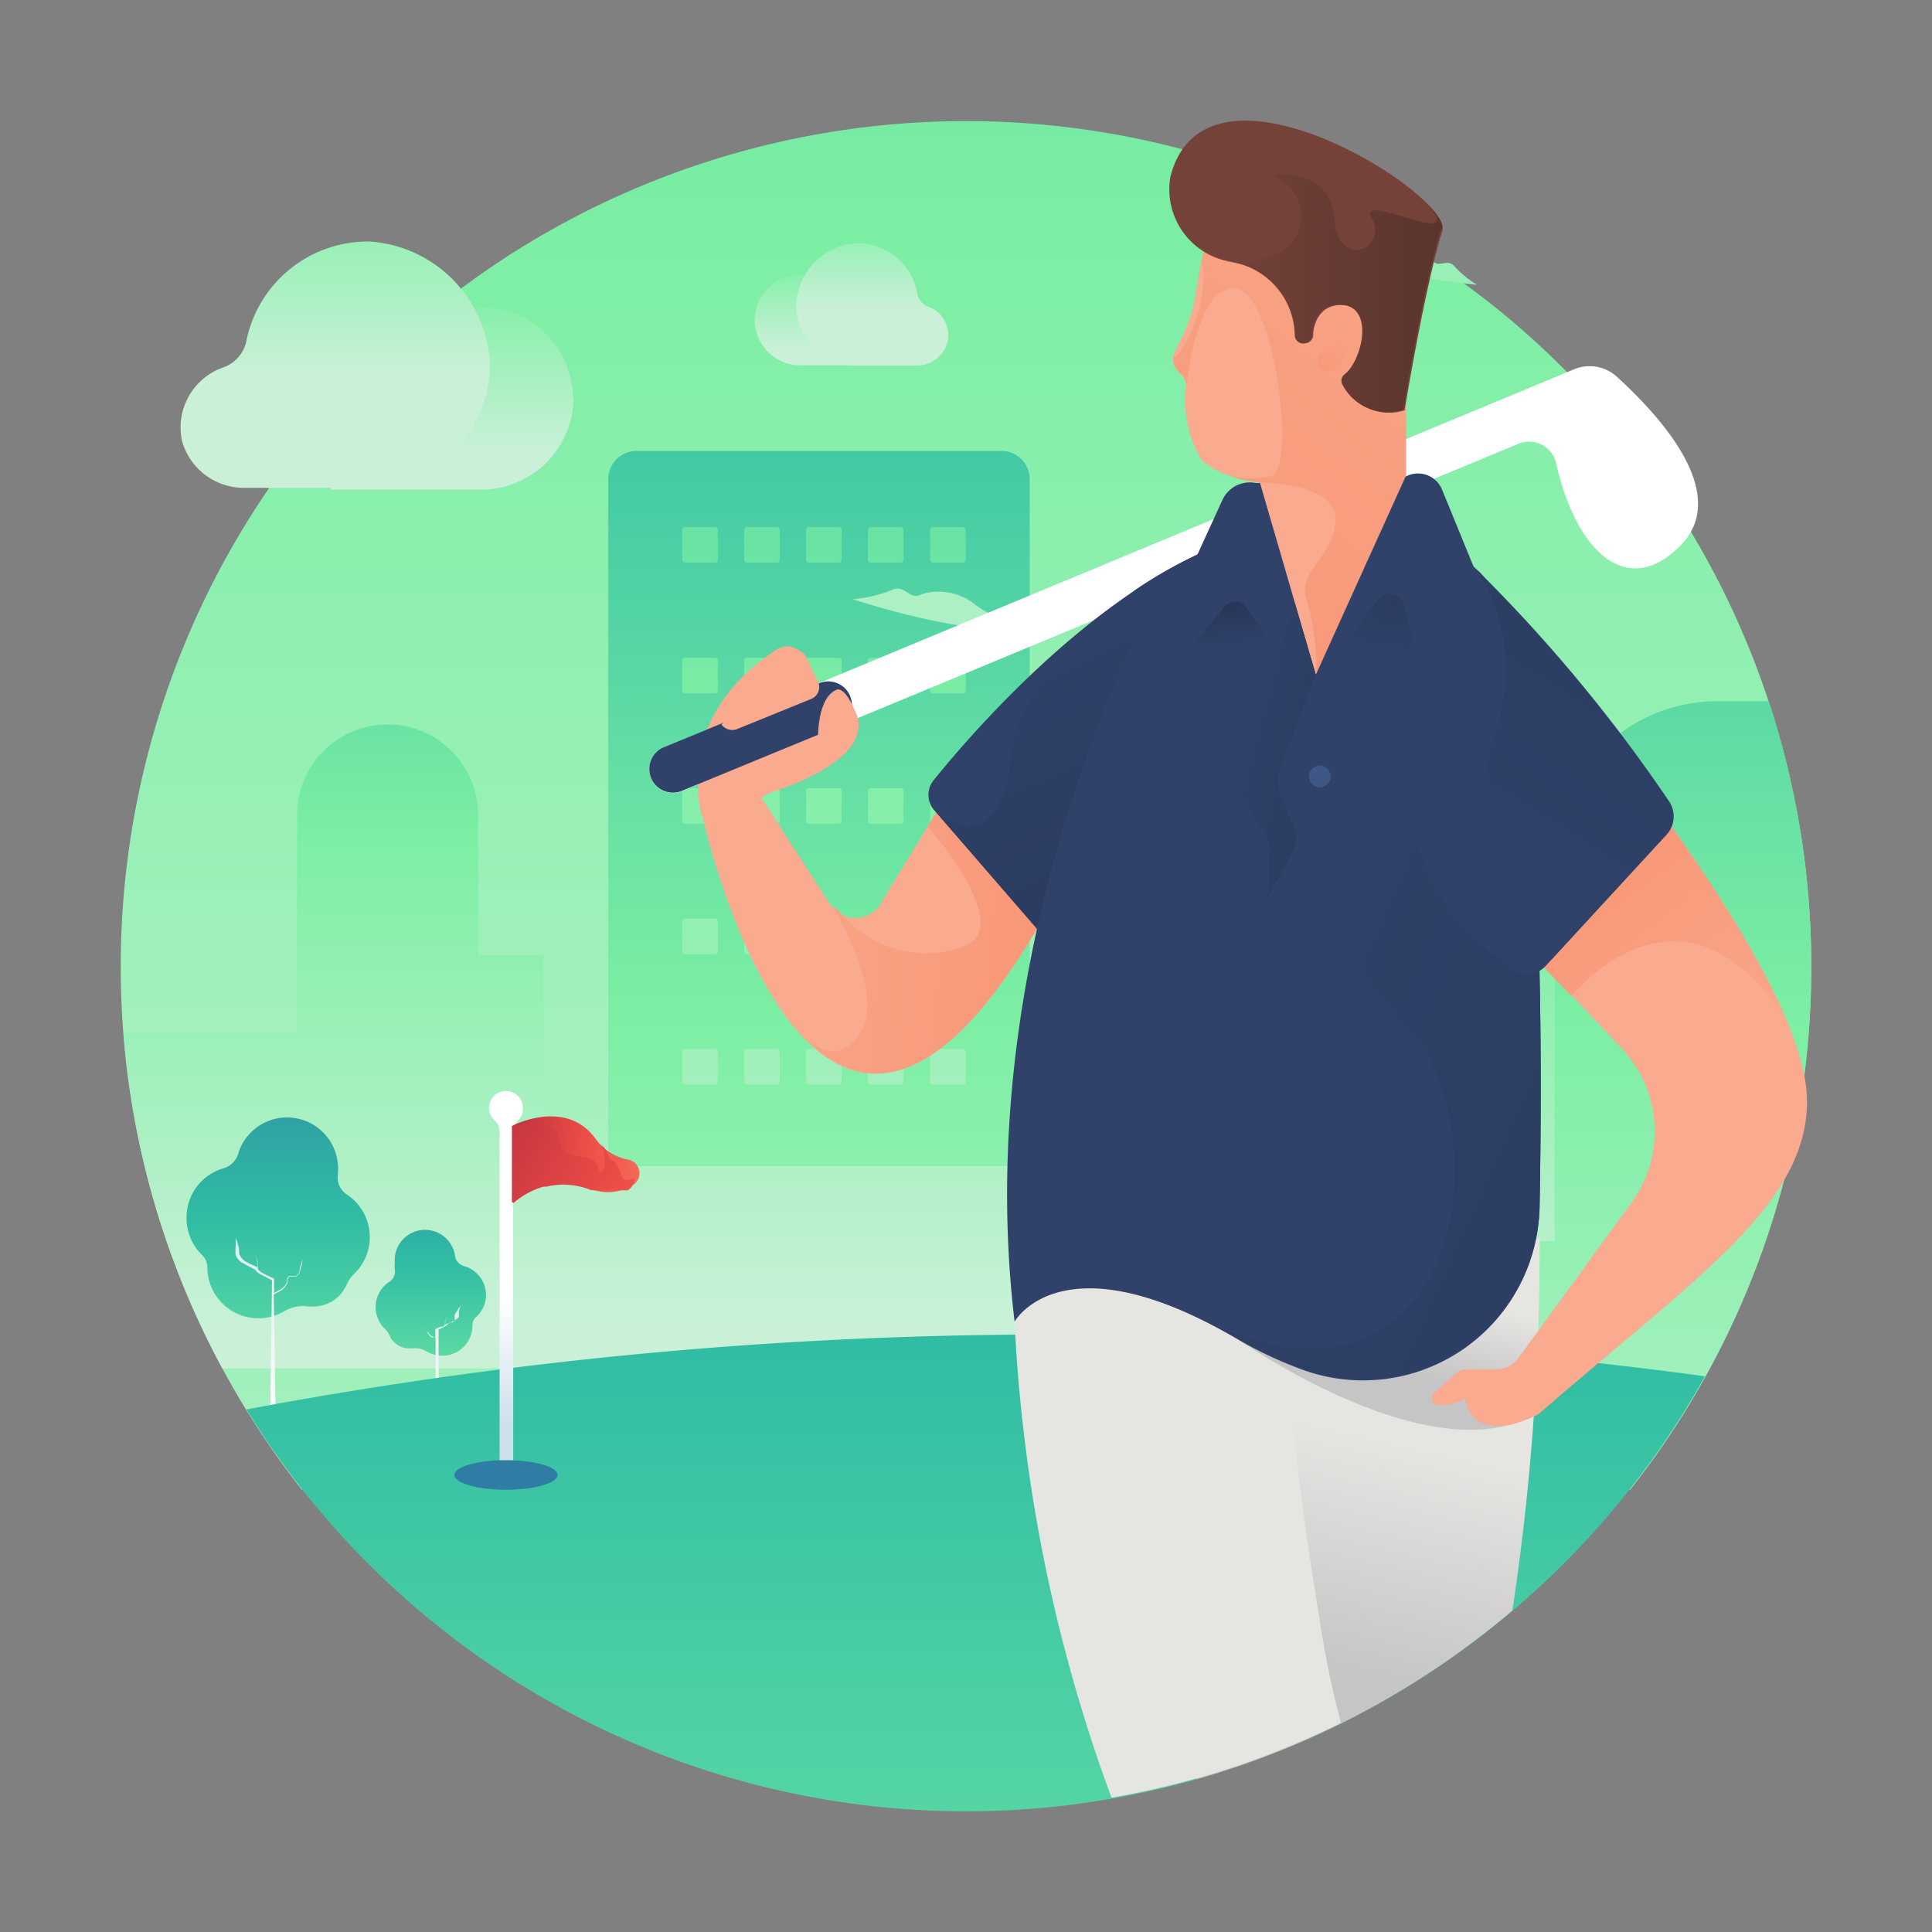 <svg xmlns="http://www.w3.org/2000/svg" xmlns:xlink="http://www.w3.org/1999/xlink" viewBox="0 0 64 64"><rect x="0" y="0" width="64" height="64" fill="#808080" stroke="none"/><defs><style>.cls-1{isolation:isolate;}.cls-2{fill:url(#linear-gradient);}.cls-3{fill:url(#linear-gradient-2);}.cls-4{fill:url(#linear-gradient-3);}.cls-5{fill:url(#linear-gradient-4);}.cls-6{fill:url(#linear-gradient-5);}.cls-7{fill:url(#linear-gradient-6);}.cls-8{fill:url(#linear-gradient-7);}.cls-9{fill:url(#linear-gradient-8);}.cls-10{fill:url(#linear-gradient-9);}.cls-11{fill:url(#linear-gradient-60);}.cls-12{opacity:0.49;mix-blend-mode:color-burn;fill:url(#linear-gradient-61);}.cls-13{fill:url(#linear-gradient-62);}.cls-14{fill:url(#linear-gradient-63);}.cls-15{fill:url(#linear-gradient-64);}.cls-16{fill:url(#linear-gradient-65);}.cls-17{fill:url(#linear-gradient-66);}.cls-18{fill:url(#linear-gradient-67);}.cls-19{fill:url(#linear-gradient-68);}.cls-20{fill:#f9aa8f;}.cls-21{fill:#30426a;}.cls-22{fill:url(#linear-gradient-69);}.cls-23{fill:url(#linear-gradient-70);}.cls-24{fill:url(#linear-gradient-71);}.cls-25{fill:#e5e5e2;}.cls-26{fill:url(#linear-gradient-72);}.cls-27{fill:#253453;}.cls-28{fill:url(#linear-gradient-73);}.cls-29{fill:url(#linear-gradient-74);}.cls-30{fill:#744239;}.cls-31{fill:url(#linear-gradient-75);}.cls-32{fill:url(#linear-gradient-76);}.cls-33{fill:url(#linear-gradient-77);}.cls-34{fill:#3e5784;}.cls-35{fill:url(#linear-gradient-78);}.cls-36{fill:url(#linear-gradient-79);}.cls-37{fill:url(#linear-gradient-80);}.cls-38{fill:url(#linear-gradient-81);}.cls-39{fill:url(#linear-gradient-82);}.cls-40{fill:url(#linear-gradient-83);}.cls-41{fill:url(#linear-gradient-84);}.cls-42{fill:url(#linear-gradient-85);}.cls-43{fill:url(#linear-gradient-86);}.cls-44{fill:url(#linear-gradient-87);}.cls-45{fill:url(#linear-gradient-88);}.cls-46{fill:url(#linear-gradient-89);}</style><linearGradient id="linear-gradient" x1="32" y1="61.83" x2="32" y2="-43.55" gradientUnits="userSpaceOnUse"><stop offset="0" stop-color="#caf1d8"/><stop offset="0.51" stop-color="#7defa4"/><stop offset="1" stop-color="#2fbca4"/></linearGradient><linearGradient id="linear-gradient-2" x1="32.6" y1="59.78" x2="32.6" y2="8.76" xlink:href="#linear-gradient"/><linearGradient id="linear-gradient-3" x1="407.26" y1="35.09" x2="407.26" y2="-43.58" gradientTransform="translate(-376.22)" xlink:href="#linear-gradient"/><linearGradient id="linear-gradient-4" x1="423.13" y1="35.09" x2="423.13" y2="-43.58" gradientTransform="translate(-376.22)" xlink:href="#linear-gradient"/><linearGradient id="linear-gradient-5" x1="399.41" y1="48.78" x2="399.41" y2="-0.28" gradientTransform="translate(-376.22)" xlink:href="#linear-gradient"/><linearGradient id="linear-gradient-6" x1="401.46" y1="48.78" x2="401.46" y2="-0.28" gradientTransform="translate(-376.22)" xlink:href="#linear-gradient"/><linearGradient id="linear-gradient-7" x1="403.51" y1="48.78" x2="403.51" y2="-0.28" gradientTransform="translate(-376.22)" xlink:href="#linear-gradient"/><linearGradient id="linear-gradient-8" x1="405.56" y1="48.78" x2="405.56" y2="-0.28" gradientTransform="translate(-376.22)" xlink:href="#linear-gradient"/><linearGradient id="linear-gradient-9" x1="407.62" y1="48.78" x2="407.62" y2="-0.28" gradientTransform="translate(-376.22)" xlink:href="#linear-gradient"/><linearGradient id="linear-gradient-60" x1="420.57" y1="44.87" x2="420.57" y2="14.91" gradientTransform="translate(-376.22)" xlink:href="#linear-gradient"/><linearGradient id="linear-gradient-61" x1="387.51" y1="25.69" x2="387.51" y2="25.13" gradientTransform="translate(-376.22)" xlink:href="#linear-gradient"/><linearGradient id="linear-gradient-62" x1="19.59" y1="44.15" x2="19.59" y2="12.12" xlink:href="#linear-gradient"/><linearGradient id="linear-gradient-63" x1="385.43" y1="48.52" x2="385.43" y2="32.59" gradientTransform="translate(-376.22)" gradientUnits="userSpaceOnUse"><stop offset="0" stop-color="#7ff1a4"/><stop offset="0.52" stop-color="#2fbca4"/><stop offset="1" stop-color="#2f7da4"/></linearGradient><linearGradient id="linear-gradient-64" x1="-13807.9" y1="47.62" x2="-13807.9" y2="34.89" gradientTransform="matrix(-1, 0, 0, 1, -13798.87, 0)" gradientUnits="userSpaceOnUse"><stop offset="0" stop-color="#fff"/><stop offset="0.84" stop-color="#cddfec"/></linearGradient><linearGradient id="linear-gradient-65" x1="16495.73" y1="47.42" x2="16495.73" y2="36.52" gradientTransform="translate(-16481.43)" xlink:href="#linear-gradient-63"/><linearGradient id="linear-gradient-66" x1="16495.84" y1="47.28" x2="16495.84" y2="39.7" gradientTransform="translate(-16481.43)" xlink:href="#linear-gradient-64"/><linearGradient id="linear-gradient-67" x1="32.32" y1="78.25" x2="32.32" y2="12.31" gradientTransform="matrix(1, 0, 0, 1, 0, 0)" xlink:href="#linear-gradient-63"/><linearGradient id="linear-gradient-68" x1="33.26" y1="-6.54" x2="29.26" y2="-26.2" gradientTransform="matrix(1, 0, 0, 1, 0, 0)" xlink:href="#linear-gradient-64"/><linearGradient id="linear-gradient-69" x1="22.1" y1="30.48" x2="40.99" y2="31.9" gradientUnits="userSpaceOnUse"><stop offset="0" stop-color="#f9aa8f"/><stop offset="1" stop-color="#f78e6b"/></linearGradient><linearGradient id="linear-gradient-70" x1="34.91" y1="20.03" x2="41.92" y2="34.24" gradientUnits="userSpaceOnUse"><stop offset="0" stop-color="#30426a"/><stop offset="1" stop-color="#283759"/></linearGradient><linearGradient id="linear-gradient-71" x1="43.18" y1="55.19" x2="44.94" y2="47.5" gradientUnits="userSpaceOnUse"><stop offset="0" stop-color="#c6c5c5"/><stop offset="1" stop-color="#e5e5e2"/></linearGradient><linearGradient id="linear-gradient-72" x1="45.95" y1="45.36" x2="46.56" y2="42.72" xlink:href="#linear-gradient-71"/><linearGradient id="linear-gradient-73" x1="40.5" y1="30.13" x2="73.86" y2="45.06" xlink:href="#linear-gradient-70"/><linearGradient id="linear-gradient-74" x1="52.86" y1="1.47" x2="29.56" y2="30.68" xlink:href="#linear-gradient-69"/><linearGradient id="linear-gradient-75" x1="45.53" y1="9.77" x2="42.34" y2="13.76" xlink:href="#linear-gradient-69"/><linearGradient id="linear-gradient-76" x1="40.53" y1="9.76" x2="47.82" y2="9.76" gradientUnits="userSpaceOnUse"><stop offset="0" stop-color="#744239"/><stop offset="1" stop-color="#59342d"/></linearGradient><linearGradient id="linear-gradient-77" x1="40.9" y1="24.47" x2="46.25" y2="25.86" xlink:href="#linear-gradient-70"/><linearGradient id="linear-gradient-78" x1="45.31" y1="21.74" x2="45.9" y2="18.19" xlink:href="#linear-gradient-70"/><linearGradient id="linear-gradient-79" x1="40.78" y1="21.47" x2="40.61" y2="20.12" xlink:href="#linear-gradient-70"/><linearGradient id="linear-gradient-80" x1="58.35" y1="36.53" x2="49.74" y2="25.14" xlink:href="#linear-gradient-69"/><linearGradient id="linear-gradient-81" x1="48.63" y1="28.82" x2="59.82" y2="11.06" xlink:href="#linear-gradient-70"/><linearGradient id="linear-gradient-82" x1="-654.05" y1="15.14" x2="-654.05" y2="3.59" gradientTransform="matrix(-1, 0, 0, 1, -639.09, 0)" xlink:href="#linear-gradient"/><linearGradient id="linear-gradient-83" x1="-650.23" y1="12.58" x2="-650.23" y2="-1.44" gradientTransform="matrix(-1, 0, 0, 1, -639.09, 0)" xlink:href="#linear-gradient"/><linearGradient id="linear-gradient-84" x1="-120.49" y1="11.56" x2="-120.49" y2="5.87" gradientTransform="translate(147.51)" xlink:href="#linear-gradient"/><linearGradient id="linear-gradient-85" x1="-118.6" y1="10.3" x2="-118.6" y2="3.39" gradientTransform="translate(147.51)" xlink:href="#linear-gradient"/><linearGradient id="linear-gradient-86" x1="16.76" y1="43" x2="16.76" y2="48.09" gradientTransform="matrix(1, 0, 0, 1, 0, 0)" xlink:href="#linear-gradient-64"/><linearGradient id="linear-gradient-87" x1="25.02" y1="38.71" x2="14.52" y2="38.3" gradientUnits="userSpaceOnUse"><stop offset="0" stop-color="#fba680"/><stop offset="0.52" stop-color="#ef5048"/><stop offset="1" stop-color="#971434"/></linearGradient><linearGradient id="linear-gradient-88" x1="30.04" y1="45.44" x2="11.6" y2="35.01" xlink:href="#linear-gradient-87"/><linearGradient id="linear-gradient-89" x1="16.76" y1="51.41" x2="16.76" y2="49.33" gradientTransform="matrix(1, 0, 0, 1, 0, 0)" xlink:href="#linear-gradient-63"/></defs><title>golf</title><g class="cls-1"><g id="Layer_1" data-name="Layer 1"><path class="cls-2" d="M4,32A27.87,27.87,0,0,0,7.37,45.33H56.63A28,28,0,1,0,4,32Z"/><path class="cls-3" d="M60,32a28,28,0,0,0-1.41-8.77H56.88a5.38,5.38,0,0,0-5.38,5.38v3.21H45.65a1.07,1.07,0,0,0-1.07,1.07v5.19H37.21v-2a1,1,0,0,0-1-1h-2.1V15.87a.93.93,0,0,0-.93-.93H21.08a.93.93,0,0,0-.93.93V42H10.47V40.1H5.2A27.91,27.91,0,0,0,10,49.35H54A27.87,27.87,0,0,0,60,32Z"/><path class="cls-4" d="M28.25,19.85s3.78,1.26,5.58.93a5.71,5.71,0,0,1-1.5-.73,1.93,1.93,0,0,0-1.79-.37c-.41.25-.57-.36-1-.13A4.58,4.58,0,0,1,28.25,19.85Z"/><path class="cls-5" d="M48.92,9.43s-2.9-.23-4-1a4.18,4.18,0,0,0,1.22-.07,1.41,1.41,0,0,1,1.31.26c.2.29.48-.08.73.2A3.35,3.35,0,0,0,48.92,9.43Z"/><rect class="cls-6" x="22.6" y="17.46" width="1.18" height="1.18" rx="0.09" ry="0.09"/><rect class="cls-7" x="24.65" y="17.46" width="1.18" height="1.18" rx="0.09" ry="0.09"/><rect class="cls-8" x="26.7" y="17.46" width="1.18" height="1.18" rx="0.09" ry="0.09"/><rect class="cls-9" x="28.75" y="17.46" width="1.18" height="1.18" rx="0.09" ry="0.09"/><rect class="cls-10" x="30.81" y="17.46" width="1.18" height="1.18" rx="0.09" ry="0.09"/><rect class="cls-6" x="22.6" y="19.63" width="1.18" height="1.18" rx="0.09" ry="0.09"/><rect class="cls-7" x="24.65" y="19.63" width="1.18" height="1.18" rx="0.09" ry="0.09"/><rect class="cls-8" x="26.7" y="19.63" width="1.18" height="1.18" rx="0.09" ry="0.09"/><rect class="cls-9" x="28.75" y="19.63" width="1.18" height="1.18" rx="0.09" ry="0.09"/><rect class="cls-10" x="30.81" y="19.63" width="1.18" height="1.18" rx="0.09" ry="0.09"/><rect class="cls-6" x="22.6" y="21.79" width="1.18" height="1.18" rx="0.09" ry="0.09"/><rect class="cls-7" x="24.65" y="21.79" width="1.18" height="1.18" rx="0.09" ry="0.09"/><rect class="cls-8" x="26.7" y="21.79" width="1.18" height="1.18" rx="0.09" ry="0.09"/><rect class="cls-9" x="28.75" y="21.79" width="1.18" height="1.18" rx="0.09" ry="0.09"/><rect class="cls-10" x="30.81" y="21.79" width="1.18" height="1.18" rx="0.09" ry="0.09"/><rect class="cls-6" x="22.6" y="23.95" width="1.18" height="1.18" rx="0.09" ry="0.09"/><rect class="cls-7" x="24.65" y="23.95" width="1.18" height="1.18" rx="0.09" ry="0.09"/><rect class="cls-8" x="26.7" y="23.95" width="1.18" height="1.18" rx="0.09" ry="0.09"/><rect class="cls-9" x="28.75" y="23.95" width="1.18" height="1.18" rx="0.09" ry="0.09"/><rect class="cls-10" x="30.81" y="23.95" width="1.18" height="1.18" rx="0.09" ry="0.09"/><rect class="cls-6" x="22.6" y="26.11" width="1.18" height="1.18" rx="0.09" ry="0.09"/><rect class="cls-7" x="24.65" y="26.11" width="1.18" height="1.18" rx="0.09" ry="0.09"/><rect class="cls-8" x="26.7" y="26.11" width="1.18" height="1.18" rx="0.09" ry="0.09"/><rect class="cls-9" x="28.75" y="26.11" width="1.18" height="1.18" rx="0.09" ry="0.09"/><rect class="cls-10" x="30.81" y="26.11" width="1.18" height="1.18" rx="0.09" ry="0.09"/><rect class="cls-6" x="22.6" y="28.27" width="1.18" height="1.18" rx="0.09" ry="0.09"/><rect class="cls-7" x="24.65" y="28.27" width="1.18" height="1.18" rx="0.09" ry="0.09"/><rect class="cls-8" x="26.7" y="28.27" width="1.18" height="1.18" rx="0.09" ry="0.09"/><rect class="cls-9" x="28.75" y="28.27" width="1.18" height="1.18" rx="0.09" ry="0.09"/><rect class="cls-10" x="30.81" y="28.27" width="1.18" height="1.18" rx="0.09" ry="0.09"/><rect class="cls-6" x="22.6" y="30.43" width="1.18" height="1.18" rx="0.09" ry="0.09"/><rect class="cls-7" x="24.65" y="30.43" width="1.18" height="1.18" rx="0.09" ry="0.09"/><rect class="cls-8" x="26.7" y="30.43" width="1.18" height="1.18" rx="0.09" ry="0.09"/><rect class="cls-9" x="28.75" y="30.43" width="1.18" height="1.18" rx="0.09" ry="0.09"/><rect class="cls-10" x="30.81" y="30.43" width="1.18" height="1.18" rx="0.09" ry="0.09"/><rect class="cls-6" x="22.6" y="32.59" width="1.18" height="1.18" rx="0.09" ry="0.09"/><rect class="cls-7" x="24.65" y="32.59" width="1.18" height="1.18" rx="0.09" ry="0.09"/><rect class="cls-8" x="26.7" y="32.59" width="1.18" height="1.18" rx="0.09" ry="0.09"/><rect class="cls-9" x="28.75" y="32.59" width="1.18" height="1.18" rx="0.09" ry="0.09"/><rect class="cls-10" x="30.81" y="32.59" width="1.18" height="1.18" rx="0.09" ry="0.09"/><rect class="cls-6" x="22.6" y="34.75" width="1.18" height="1.18" rx="0.09" ry="0.09"/><rect class="cls-7" x="24.65" y="34.75" width="1.18" height="1.18" rx="0.09" ry="0.09"/><rect class="cls-8" x="26.7" y="34.75" width="1.18" height="1.18" rx="0.09" ry="0.09"/><rect class="cls-9" x="28.75" y="34.75" width="1.18" height="1.18" rx="0.09" ry="0.09"/><rect class="cls-10" x="30.81" y="34.75" width="1.18" height="1.18" rx="0.09" ry="0.09"/><rect class="cls-6" x="22.6" y="36.92" width="1.18" height="1.18" rx="0.09" ry="0.09"/><rect class="cls-7" x="24.65" y="36.92" width="1.18" height="1.18" rx="0.09" ry="0.09"/><rect class="cls-8" x="26.7" y="36.92" width="1.18" height="1.18" rx="0.09" ry="0.09"/><rect class="cls-9" x="28.75" y="36.92" width="1.18" height="1.18" rx="0.09" ry="0.09"/><rect class="cls-10" x="30.81" y="36.92" width="1.18" height="1.18" rx="0.09" ry="0.09"/><rect class="cls-6" x="22.6" y="39.08" width="1.18" height="1.18" rx="0.09" ry="0.09"/><rect class="cls-7" x="24.65" y="39.08" width="1.18" height="1.18" rx="0.09" ry="0.09"/><rect class="cls-8" x="26.7" y="39.08" width="1.18" height="1.18" rx="0.09" ry="0.09"/><rect class="cls-9" x="28.75" y="39.08" width="1.18" height="1.18" rx="0.09" ry="0.09"/><rect class="cls-10" x="30.81" y="39.08" width="1.18" height="1.18" rx="0.09" ry="0.09"/><path class="cls-11" d="M45.65,31.81a1.07,1.07,0,0,0-1.07,1.07v5.19H37.21v.27a4.69,4.69,0,0,0,4.69,4.77h3.18v-2H51.5V31.81Z"/><path class="cls-12" d="M11,25.39c-.07,0,.05.12.19.21h0l.11,0a.39.39,0,0,0,.2-.12A1.58,1.58,0,0,0,11,25.39Z"/><path class="cls-13" d="M34.48,38.63H18v-7H15.84V27a3,3,0,0,0-6,0v7.2H4.09A27.83,27.83,0,0,0,7.37,45.33H35.1Z"/><path class="cls-14" d="M6.18,40.33a1.69,1.69,0,0,1,1.23-1.63.71.71,0,0,0,.48-.48,1.69,1.69,0,0,1,3.3.32,1.71,1.71,0,0,1,0,.38.68.68,0,0,0,.3.65,1.69,1.69,0,0,1,.25,2.62,1.1,1.1,0,0,0-.25.35,1.2,1.2,0,0,1-1.11.74h-.16a1.21,1.21,0,0,0-.79.15A1.69,1.69,0,0,1,6.87,42v0a.59.59,0,0,0-.18-.43A1.69,1.69,0,0,1,6.18,40.33Z"/><path class="cls-15" d="M7.92,41.36l0,.16a.53.53,0,0,0,.2.26l.15.08.26.12,0,0,0-.16-.09-.33.1.32,0,.16,0,.07h0a0,0,0,0,1,0,0h0l0,0a.53.53,0,0,0,.12.11l.15.08.27.13,0-1.53,0,2,.15-.08a.58.58,0,0,0,.17-.12.52.52,0,0,0,.11-.17s0-.06,0-.1a.22.22,0,0,1,.07-.09.23.23,0,0,1,.1,0l.1,0a.24.24,0,0,0,.14-.14c0-.14.07-.28.1-.41,0,.14-.06.28-.09.42a.25.25,0,0,1-.15.15l-.1,0-.09,0a.19.19,0,0,0-.06.08s0,.07,0,.1a.55.55,0,0,1-.11.19.61.61,0,0,1-.18.13l-.17.09.06,4h0a.09.09,0,0,1-.18,0l.06-4.47-.29-.15-.15-.08a.55.55,0,0,1-.12-.12l0,0h0l-.3-.16-.15-.08a.56.56,0,0,1-.2-.27l0-.16L7.82,41Z"/><path class="cls-16" d="M16.1,42.94a1,1,0,0,0-.73-1,.42.42,0,0,1-.29-.29,1,1,0,0,0-2,.19,1,1,0,0,0,0,.23.4.4,0,0,1-.18.39,1,1,0,0,0-.15,1.56.65.65,0,0,1,.15.21.72.72,0,0,0,.66.44h.09a.72.72,0,0,1,.47.09,1,1,0,0,0,1.53-.86h0a.35.35,0,0,1,.11-.26A1,1,0,0,0,16.1,42.94Z"/><path class="cls-17" d="M15.06,43.55l0,.1a.32.32,0,0,1,0,.09l-.07.07-.09,0-.15.07v0l0-.1.05-.19-.06.19,0,.1,0,0h0a0,0,0,0,0,0,0h0v0l-.07.07-.09,0-.16.08v-.91l0,1.19-.09,0a.34.34,0,0,1-.1-.07.31.31,0,0,1-.07-.1l0-.06,0-.05-.06,0-.06,0a.14.14,0,0,1-.08-.09l-.06-.25.06.25a.15.15,0,0,0,.09.09l.06,0,.05,0,0,0,0,.06a.33.33,0,0,0,.07.11.37.37,0,0,0,.1.08l.1.05,0,2.38h0a.05.05,0,1,0,.1,0l0-2.66.17-.09.09-.05.07-.07v0h0l.18-.09.09-.05.07-.07a.33.33,0,0,0,0-.09l0-.1.05-.19Z"/><path class="cls-18" d="M56.48,45.59a152.93,152.93,0,0,0-20.86-1.38A144,144,0,0,0,8.16,46.69a28,28,0,0,0,48.32-1.1Z"/><path class="cls-19" d="M53.56,12.48a1.34,1.34,0,0,0-1.41-.25h0L22,24.76a.78.78,0,0,0-.44,1h0a.78.78,0,0,0,1,.46L50.3,14.7a.92.92,0,0,1,1.25.65c.66,2.94,2.36,4.5,4.11,2.73S54.83,13.64,53.56,12.48Z"/><path id="_Path_" data-name="&lt;Path&gt;" class="cls-20" d="M23.29,27.13s-1.17-3.28,2.45-5.62a.63.63,0,0,1,.93.32l1.06,3-3.13,2Z"/><path id="_Path_2" data-name="&lt;Path&gt;" class="cls-20" d="M25.18,26.36s3.79-1,3.2-2.69l-3.63,1.5Z"/><path id="_Path_3" data-name="&lt;Path&gt;" class="cls-21" d="M27.73,24.08l-5.17,2.13a.78.78,0,0,1-1-.46h0a.78.78,0,0,1,.44-1l5.17-2.13a.78.78,0,0,1,1,.46h0A.78.78,0,0,1,27.73,24.08Z"/><path id="_Path_4" data-name="&lt;Path&gt;" class="cls-20" d="M23.9,24h0a.44.44,0,0,0,.52.15l2.46-1a.42.42,0,0,0,.22-.56l-.38-.8a.46.46,0,0,0-.76-.11Z"/><path id="_Path_5" data-name="&lt;Path&gt;" class="cls-20" d="M27.1,24.53s-.06-1.4.61-1.68c0,0,.3-.19.71.95Z"/><path id="_Path_6" data-name="&lt;Path&gt;" class="cls-20" d="M23.29,27.13s3.89,17.4,11.84,2.23l-3.61-3.28L29.25,29.8a1,1,0,0,1-1.79.1l-2.28-3.54Z"/><path class="cls-22" d="M34.88,29.83l-3.67-3.24-.48.79h0s3,3.36,1.14,4a3.7,3.7,0,0,1-4.09-1.21,1,1,0,0,1-.25-.23c.76,1.3,1.68,3.3.9,4.38-.6.83-1.31.49-1.88-.06C28.46,36.38,31.23,36.54,34.88,29.83Z"/><path id="_Path_7" data-name="&lt;Path&gt;" class="cls-21" d="M35.71,32.34l-4.77-5.51a.77.77,0,0,1,0-1c1.44-1.78,6.57-7.71,11.7-8.39l-5.44,11.9Z"/><path class="cls-23" d="M37.19,29.36l4.64-10.14L41,17.84a14.26,14.26,0,0,0-3.36,1.68C35.78,21,33.7,23,33.49,25c-.39,3.82-2.55,1.82-2.55,1.82l4.77,5.51Z"/><path class="cls-24" d="M39.59,42.45a35.78,35.78,0,0,0-.45,5.66s.34,4.51.49,10.83a27.92,27.92,0,0,0,10.47-5.59A80.13,80.13,0,0,0,51,41C48.08,42.76,42.65,42.49,39.59,42.45Z"/><path class="cls-25" d="M43.77,54c-.85-5.21-1.39-9.45-.93-13.5-.89.07-2.43,1.61-3.25,1.6-3.29,0-5.62-1.86-5.77-3.22,0,0-.27,2.14-.27,2.14a52.7,52.7,0,0,0,3.27,18.53,27.79,27.79,0,0,0,7.6-2.48C44.16,56.09,43.94,55.07,43.77,54Z"/><path class="cls-26" d="M51,41c-1.67,1-4.18,1.31-6.6,1.41L41,44.36s6.12,4.32,9.62,2.6l.18-.1C50.94,44.83,51,42.87,51,41Z"/><path id="_Path_8" data-name="&lt;Path&gt;" class="cls-27" d="M50.3,28.63l-3.92,5-2.44-2.39V21.15a66.72,66.72,0,0,1,5,6s.19,0,.18,0,.3.29.41.43c.26.36.49.64.61.81A1.83,1.83,0,0,0,50.3,28.63Z"/><path class="cls-21" d="M38.74,18.92S32,30.35,33.61,43.78c0,0,1.57-2.83,7.38.58a13.45,13.45,0,0,0,2.12,1A5.85,5.85,0,0,0,51,40c.11-5.86.12-19.06-2-21.06C46.29,16.36,42.48,16.58,38.74,18.92Z"/><path class="cls-20" d="M40.26,6.51S39.88,8,39.6,9.79a4.72,4.72,0,0,1-.4,1.28l-.29.6a.55.55,0,0,0,.05.57l.12.13a.55.55,0,0,1,.21.42,3.86,3.86,0,0,0,.53,2.48,3.65,3.65,0,0,0,1.91.7l-.62,3.1a2.74,2.74,0,0,0,2.69,3.28h0a2.74,2.74,0,0,0,2.74-2.74V6.51Z"/><path class="cls-21" d="M43.59,22.36,41.74,16l-.14,0a1,1,0,0,0-1.1.55l-.87,1.9,1,4.44,3.15.85Z"/><path class="cls-28" d="M51,40c.1-5.16.11-16-1.31-19.89l-2.55-.31-3.53,2.55a12.18,12.18,0,0,0,3,11.68c3.27,3.63,1.64,13.55-6.48,9.81h0c.29.15.6.32.92.5a13.45,13.45,0,0,0,2.12,1A5.85,5.85,0,0,0,51,40Z"/><path class="cls-29" d="M43.28,6.51h-3s-.25,1-.5,2.3l.09,0a4.94,4.94,0,0,1-.77,2.85c-.25.27-.17.11-.22.16a.54.54,0,0,0,.1.4l.12.13a.55.55,0,0,1,.21.42h0s.3-3.29,1.6-3.22,2.06,6,1.19,6.22A2.67,2.67,0,0,1,40,15.42a4.45,4.45,0,0,0,1.76.57h0s2.58,0,2.48,1.27-1.31,1.67-.94,2.66a8.63,8.63,0,0,1,.31,2.44h.23a2.74,2.74,0,0,0,.46,0l2.22-2.13a2.74,2.74,0,0,0,.06-.58V7.89Z"/><path class="cls-21" d="M45.89,22.88h0Z"/><path class="cls-30" d="M38.77,5.86a2.43,2.43,0,0,0,2,2.81,2.5,2.5,0,0,1,2.17,2.43.28.28,0,0,0,.28.27h0a.28.28,0,0,0,.28-.25c0-.4.24-1.12,1.09-1,1,.2.53,1.91,0,2.3a.27.27,0,0,0-.06.36,1.68,1.68,0,0,0,2,.81s.68-4.14,1.25-5.94C48.18,6.51,39.94,1.25,38.77,5.86Z"/><path class="cls-31" d="M43.94,11.06s.11-.57.61-.47,0,1.66-.52,1.7-.41-.61-.26-.6.49-.17.43-.4A.28.28,0,0,0,43.94,11.06Z"/><path class="cls-32" d="M47.28,6.76c1.45,1.63-2.4-.49-1.84.47s-1.1,1.78-1.24,0S42,5.8,42,5.8a1.38,1.38,0,0,1,.67,2.37,2.65,2.65,0,0,1-2.18.45l.23.05a2.5,2.5,0,0,1,2.17,2.43.28.28,0,0,0,.56,0c0-.4.24-1.12,1.09-1,1,.2.53,1.91,0,2.3a.27.27,0,0,0-.06.36,1.68,1.68,0,0,0,2,.81s.68-4.14,1.25-5.94C47.87,7.48,47.66,7.15,47.28,6.76Z"/><path class="cls-21" d="M47.77,16.22a.86.86,0,0,0-1.21-.43l-3.07,6.78,2.39.31c0-.15,2.93-4.12,2.93-4.12Z"/><path class="cls-33" d="M43.59,22.36,42.9,20l-2,5.66a.46.46,0,0,0,0,.4l1,1.57a1,1,0,0,1,.16.68L42,29.74l.83-1.53a1,1,0,0,0,0-.9l-.38-.86a1.5,1.5,0,0,1,0-1.17Z"/><circle class="cls-34" cx="43.72" cy="25.72" r="0.36"/><path class="cls-35" d="M43.49,22.71l2.16-2.85a.49.49,0,0,1,.87.18L47,21.88"/><path class="cls-36" d="M42.24,21.39l-1-1.31a.42.42,0,0,0-.66,0l-1.25,1.51"/><path class="cls-20" d="M59.86,36.48c0-4.74-10-16.06-10-16.06L49,29.71l4.7,5A4,4,0,0,1,54,39.9L50.29,45a.88.88,0,0,1-.71.36h-1a.55.55,0,0,0-.37.15l-.7.64a.22.22,0,0,0,.14.39,1.27,1.27,0,0,0,.87-.23s.17,1.68,2.44.54h0C56.14,42.35,59.86,39.93,59.86,36.48Z"/><path class="cls-37" d="M50,30.83l.81.87L52.06,33s3.64-4.6,7.13.83c-1.39-3.35-4.67-7.73-6.93-10.55l-.87-.38Z"/><path id="_Path_9" data-name="&lt;Path&gt;" class="cls-21" d="M51.2,32l4-4.34a.9.9,0,0,0,.08-1.13A50.81,50.81,0,0,0,49,18.95c-1.15-1-1.91,2.39-2.35,5.51a7.86,7.86,0,0,0,2.88,7.22l.51.41A.85.85,0,0,0,51.2,32Z"/><path class="cls-38" d="M51.4,31.78l3.77-4.12a.9.9,0,0,0,.08-1.13A51,51,0,0,0,49,19a6.23,6.23,0,0,1,.47,5.45C48.23,28,51.4,31.78,51.4,31.78Z"/><path class="cls-39" d="M19,13.22a3.07,3.07,0,0,1-3.1,3H10.94a22.87,22.87,0,0,0,1.94-3,3,3,0,1,1,6.1,0Z"/><path class="cls-40" d="M8.15,11.35A4.11,4.11,0,0,1,12.23,8a4.28,4.28,0,0,1,4,4,4.1,4.1,0,0,1-4.1,4.16h-4a2.13,2.13,0,0,1-2.1-1.55,2.11,2.11,0,0,1,1.34-2.43A1.19,1.19,0,0,0,8.15,11.35Z"/><path class="cls-41" d="M25,10.61a1.51,1.51,0,0,0,1.53,1.49H29a11.27,11.27,0,0,1-1-1.49,1.5,1.5,0,1,0-3,0Z"/><path class="cls-42" d="M30.38,9.69a2,2,0,0,0-2-1.63,2.11,2.11,0,0,0-2,2,2,2,0,0,0,2,2.05h2a1.05,1.05,0,0,0,1-.76,1,1,0,0,0-.66-1.2A.59.59,0,0,1,30.38,9.69Z"/><path class="cls-43" d="M17.32,36.7a.56.56,0,1,0-.93.42.48.48,0,0,1,.16.36v11H17v-11a.49.49,0,0,1,.17-.37A.56.56,0,0,0,17.32,36.7Z"/><path class="cls-44" d="M19.72,37.71c-1-1.35-2.76-.41-2.76-.41v2.55a2.58,2.58,0,0,1,2.6-.47,1.56,1.56,0,0,0,1.4-.12.46.46,0,0,0-.17-.85A1.71,1.71,0,0,1,19.72,37.71Z"/><path class="cls-45" d="M19.66,39.43h0l.07,0h.8l.06,0h0l.08,0h0l.07,0h0l.05,0,0,0,0,0a.43.43,0,0,0,.22-.41c-.21.1-.4.11-.44-.11a1.14,1.14,0,0,0-.19-.4H20.5l-.09,0h0l-.11-.06,0,0-.08-.05,0,0L20,38l0,0-.07-.07,0,0h0a1.15,1.15,0,0,1,.09.69c-.13.48-.22,0-.22,0-.21-.54-1.11,0-1.27-.86S17,37.31,17,37.31v2.55a2.69,2.69,0,0,1,1-.55l.1,0a2.42,2.42,0,0,1,1.47.11Z"/><ellipse class="cls-46" cx="16.76" cy="48.86" rx="1.71" ry="0.49"/></g></g></svg>